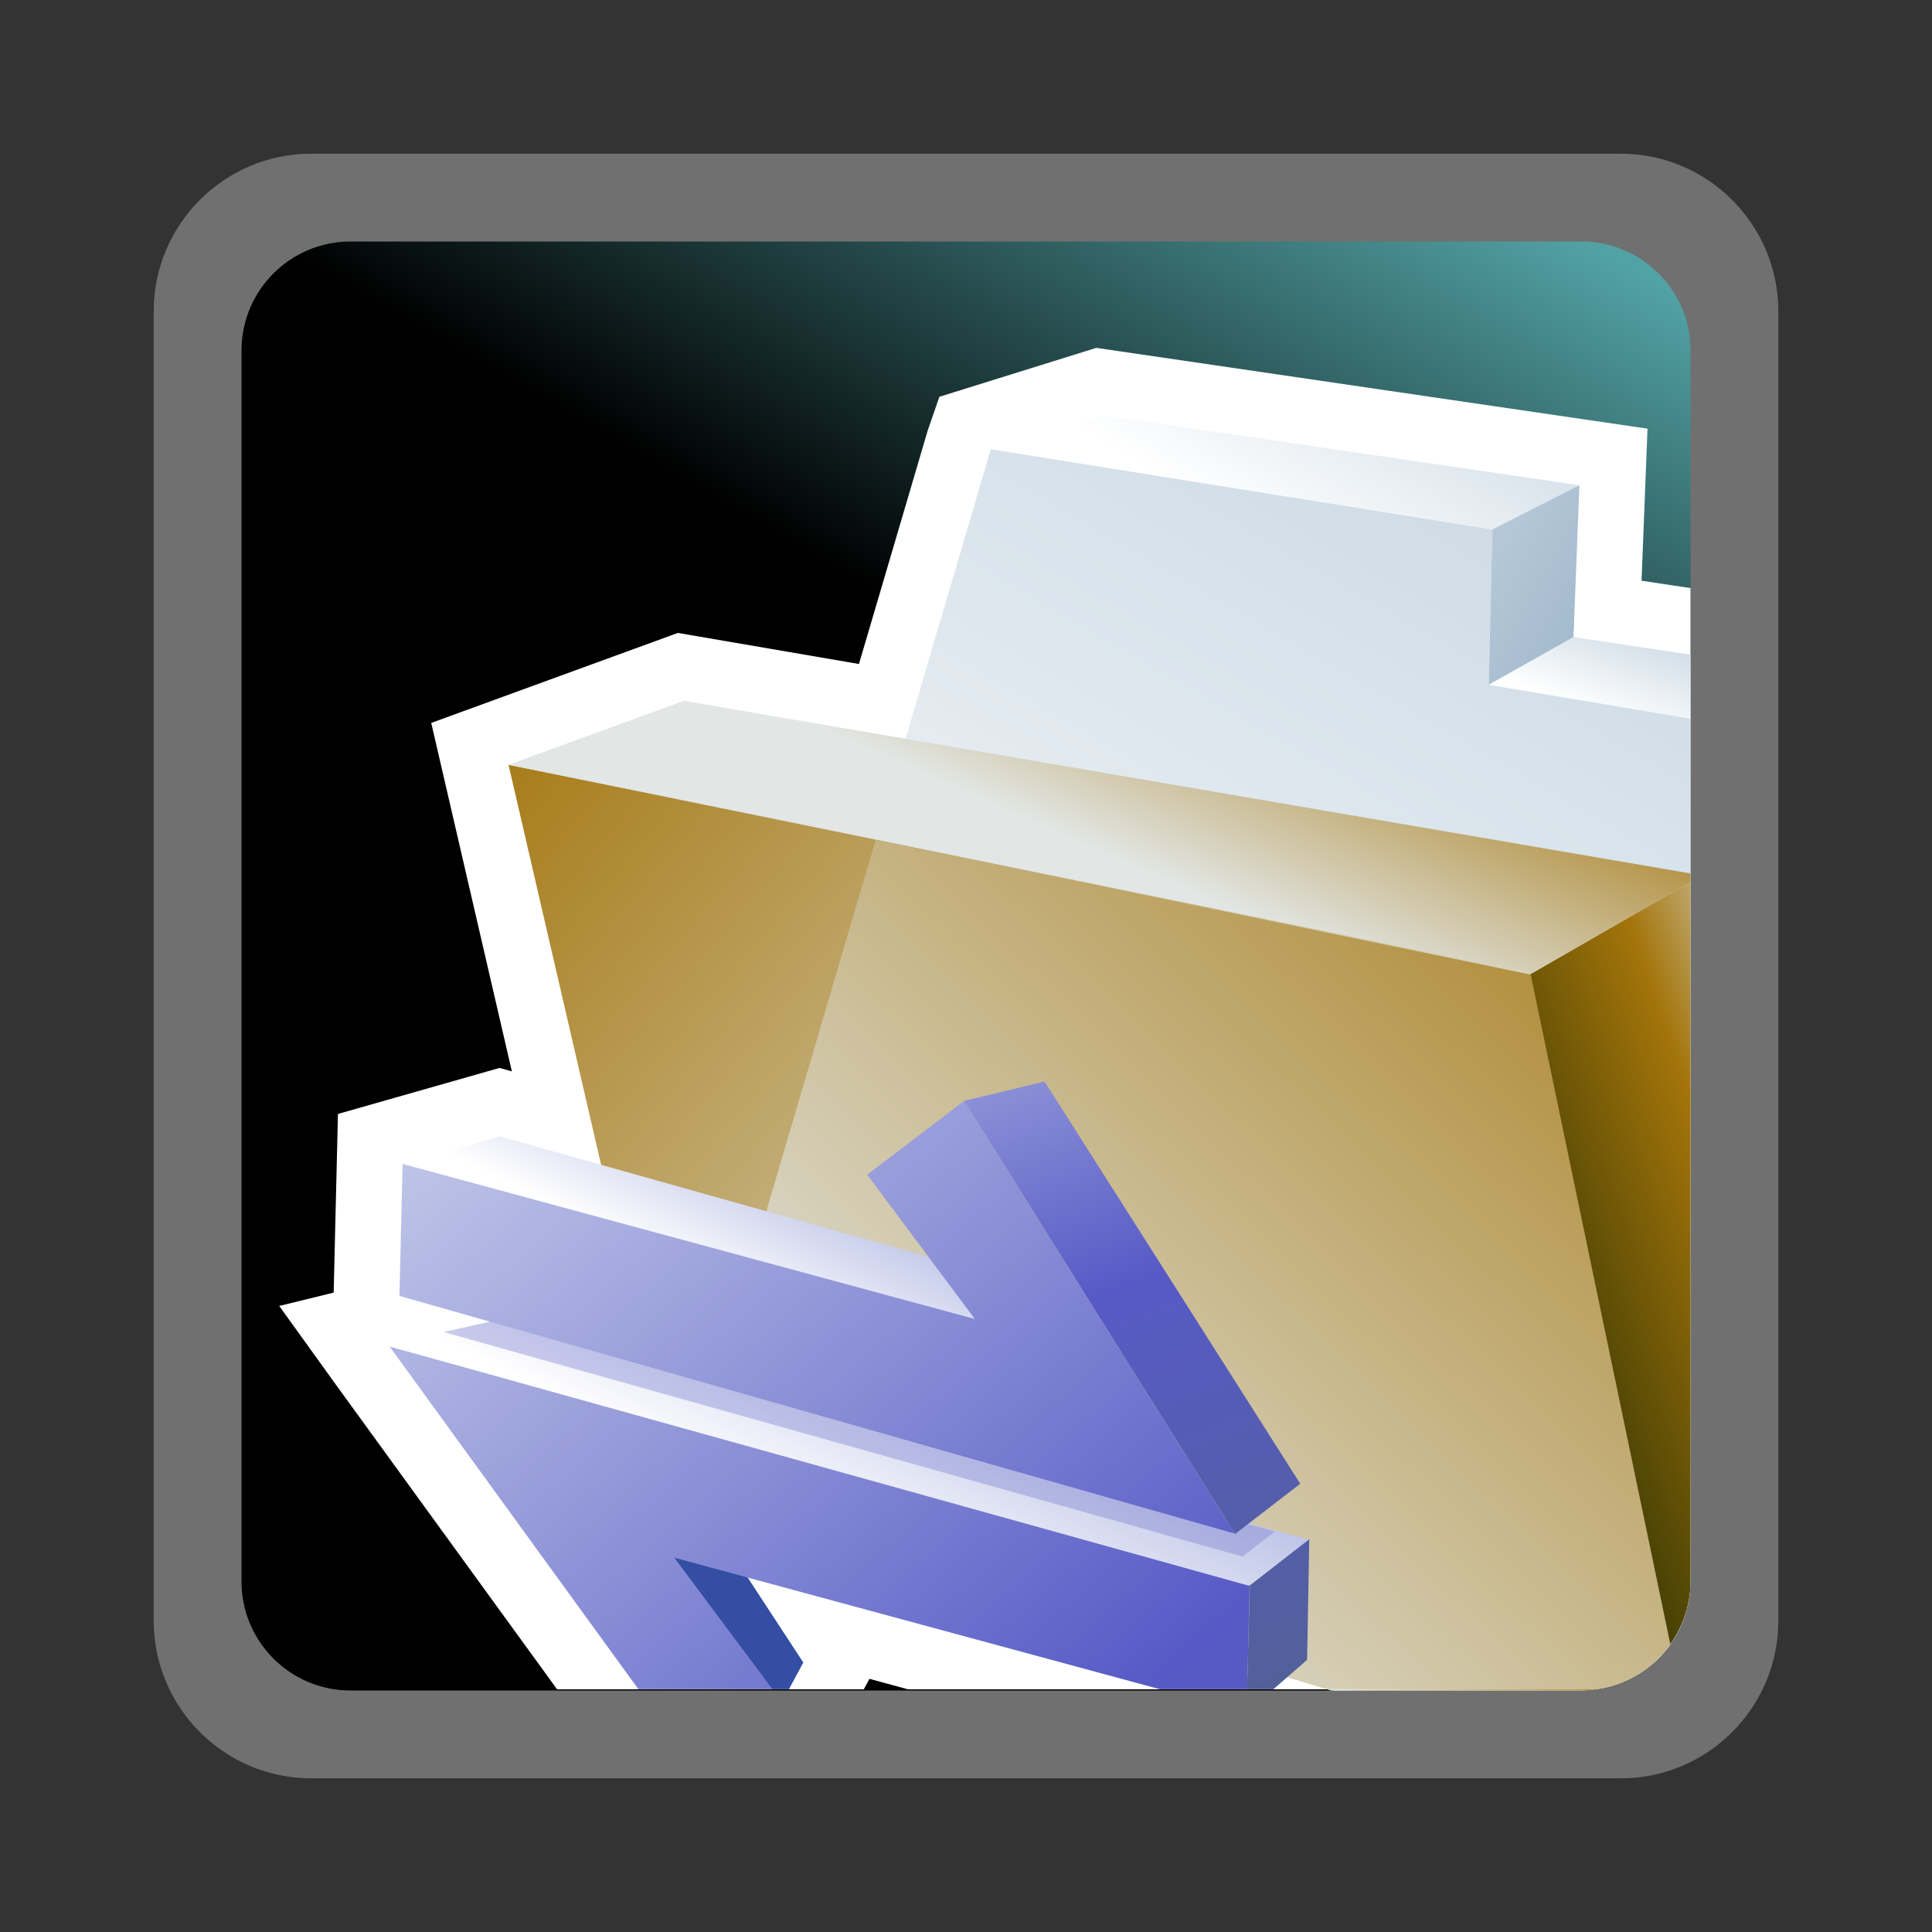 <?xml version="1.0" encoding="UTF-8"?>
<svg xmlns="http://www.w3.org/2000/svg" xmlns:xlink="http://www.w3.org/1999/xlink" contentScriptType="text/ecmascript" width="88" baseProfile="tiny" zoomAndPan="magnify" contentStyleType="text/css" viewBox="0 -1 88 88" height="88" preserveAspectRatio="xMidYMid meet" version="1.1">
    <rect x="0" y="-1" width="88" height="88" fill="#333333" stroke="none"/>
    <g>
        <rect width="88" fill="none" y="-1" height="88"/>
        <path fill="#ffffff" d="M 14.178 6.0 C 10.22 6.0 7.0 9.221 7.0 13.18 L 7.0 72.822 C 7.0 76.78 10.22 80.001 14.178 80.001 L 73.823 80.001 C 77.78 80.001 81.001 76.78 81.001 72.822 L 81.001 13.18 C 81.0 9.221 77.779 6.0 73.822 6.0 L 14.178 6.0 z " fill-opacity="0.3" stroke-opacity="0.3"/>
        <linearGradient x1="-672.395" gradientTransform="matrix(1 0 0 1 694.764 -1744.026)" y1="1824.494" x2="-629.133" gradientUnits="userSpaceOnUse" y2="1749.562" xlink:type="simple" xlink:actuate="onLoad" id="XMLID_19_" xlink:show="other">
            <stop stop-color="#000000" offset="0"/>
            <stop stop-color="#000000" offset="0.646"/>
            <stop stop-color="#52a2a5" offset="0.994"/>
            <stop stop-color="#52a2a5" offset="1"/>
        </linearGradient>
        <path fill="url(#XMLID_19_)" d="M 77.0 71.037 C 77.0 73.777 74.777 76.0 72.037 76.0 L 15.965 76.0 C 13.225 76.0 11.0 73.777 11.0 71.037 L 11.0 14.966 C 11.0 12.223 13.225 10.0 15.965 10.0 L 72.037 10.0 C 74.777 10.0 77.0 12.223 77.0 14.966 L 77.0 71.037 L 77.0 71.037 z "/>
        <g>
            <path fill="#ffffff" d="M 77.0 71.037 L 77.0 25.787 C 76.125 25.655 75.271 25.526 74.771 25.451 C 74.849 23.441 75.042 18.525 75.042 18.525 L 49.936 14.845 L 42.788 17.072 L 42.259 18.6 C 42.259 18.6 40.104 25.916 39.124 29.244 C 36.248 28.751 30.876 27.829 30.876 27.829 L 19.642 31.928 L 23.315 47.8 C 22.966 47.701 22.754 47.643 22.754 47.643 L 15.393 49.739 C 15.393 49.739 15.202 57.713 15.198 57.876 C 13.985 58.176 12.719 58.485 12.719 58.485 L 15.312 62.088 L 25.375 75.947 L 39.345 75.947 C 39.47 75.717 39.564 75.541 39.602 75.468 C 40.157 75.618 40.748 75.781 41.361 75.947 L 72.602 75.947 C 75.072 75.661 77.0 73.585 77.0 71.037 z "/>
            <linearGradient x1="-650.383" gradientTransform="matrix(1 0 0 1 694.764 -1744.026)" y1="1818.83" x2="-622.102" gradientUnits="userSpaceOnUse" y2="1769.847" xlink:type="simple" xlink:actuate="onLoad" id="XMLID_20_" xlink:show="other">
                <stop stop-color="#ffffff" offset="0"/>
                <stop stop-color="#ffffff" offset="0.15"/>
                <stop stop-color="#cfdce6" offset="1"/>
            </linearGradient>
            <path fill="url(#XMLID_20_)" d="M 77.0 71.037 L 77.0 31.728 L 67.811 30.187 L 67.973 23.112 L 45.135 19.447 L 31.091 67.13 L 60.578 75.943 L 72.599 75.943 C 75.072 75.661 77.0 73.585 77.0 71.037 z "/>
            <linearGradient x1="-634.186" gradientTransform="matrix(1 0 0 1 694.764 -1744.026)" y1="1820" x2="-622.164" gradientUnits="userSpaceOnUse" y2="1820" xlink:type="simple" xlink:actuate="onLoad" id="XMLID_21_" xlink:show="other">
                <stop stop-color="#ffffff" offset="0"/>
                <stop stop-color="#ffffff" offset="0.15"/>
                <stop stop-color="#cfdce6" offset="1"/>
            </linearGradient>
            <path fill="url(#XMLID_21_)" d="M 60.578 75.943 L 60.768 76.0 L 72.038 76.0 C 72.229 76.0 72.413 75.965 72.601 75.943 L 60.578 75.943 z "/>
            <linearGradient x1="-633.584" gradientTransform="matrix(1 0 0 1 694.764 -1744.026)" y1="1808.406" x2="-673.867" gradientUnits="userSpaceOnUse" y2="1774.291" xlink:type="simple" xlink:actuate="onLoad" id="XMLID_22_" xlink:show="other">
                <stop stop-color="#e2e6e4" offset="0"/>
                <stop stop-color="#a3740a" offset="1"/>
            </linearGradient>
            <path fill="url(#XMLID_22_)" d="M 76.141 73.825 L 69.655 43.153 L 23.163 33.836 L 30.863 67.107 L 61.512 75.943 L 72.756 75.943 C 74.161 75.739 75.376 74.949 76.141 73.825 z "/>
            <linearGradient x1="-626.089" gradientTransform="matrix(1 0 0 1 694.764 -1744.026)" y1="1821.275" x2="-631.303" gradientUnits="userSpaceOnUse" y2="1816.86" xlink:type="simple" xlink:actuate="onLoad" id="XMLID_23_" xlink:show="other">
                <stop stop-color="#e2e6e4" offset="0"/>
                <stop stop-color="#a3740a" offset="1"/>
            </linearGradient>
            <path fill="url(#XMLID_23_)" d="M 61.512 75.943 L 61.708 76.0 L 72.037 76.0 C 72.281 76.0 72.519 75.979 72.756 75.943 L 61.512 75.943 z "/>
            <linearGradient x1="-608.003" gradientTransform="matrix(1 0 0 1 694.764 -1744.026)" y1="1797.037" x2="-625.013" gradientUnits="userSpaceOnUse" y2="1802.944" xlink:type="simple" xlink:actuate="onLoad" id="XMLID_24_" xlink:show="other">
                <stop stop-color="#e6eef4" offset="0"/>
                <stop stop-color="#a3740a" offset="0.44"/>
                <stop stop-color="#474105" offset="0.94"/>
                <stop stop-color="#474105" offset="1"/>
            </linearGradient>
            <path fill="url(#XMLID_24_)" d="M 76.023 73.967 C 76.628 73.145 77.0 72.137 77.0 71.036 L 77.0 39.173 L 69.656 43.398 L 76.023 73.967 z "/>
            <linearGradient x1="-645.144" gradientTransform="matrix(1 0 0 1 694.764 -1744.026)" y1="1781.578" x2="-639.505" gradientUnits="userSpaceOnUse" y2="1768.799" xlink:type="simple" xlink:actuate="onLoad" id="XMLID_25_" xlink:show="other">
                <stop stop-color="#e2e6e4" offset="0"/>
                <stop stop-color="#a3740a" offset="1"/>
            </linearGradient>
            <polygon fill="url(#XMLID_25_)" points="31.153,30.92 23.161,33.836 69.775,43.333 77,39.173 77,38.785   "/>
            <linearGradient x1="-2216.547" gradientTransform="matrix(1.136 0 0 1.136 2574.788 -3381.541)" y1="2997.553" x2="-2211.255" gradientUnits="userSpaceOnUse" y2="2988.387" xlink:type="simple" xlink:actuate="onLoad" id="XMLID_26_" xlink:show="other">
                <stop stop-color="#ffffff" offset="0"/>
                <stop stop-color="#ffffff" offset="0.05"/>
                <stop stop-color="#cfdce6" offset="1"/>
            </linearGradient>
            <polygon fill="url(#XMLID_26_)" points="71.939,21.101 50.176,17.912 45.176,19.469 67.973,23.112   "/>
            <linearGradient x1="-622.57" gradientTransform="matrix(1 0 0 1 694.764 -1744.026)" y1="1775.562" x2="-621.019" gradientUnits="userSpaceOnUse" y2="1771.35" xlink:type="simple" xlink:actuate="onLoad" id="XMLID_27_" xlink:show="other">
                <stop stop-color="#ffffff" offset="0"/>
                <stop stop-color="#ffffff" offset="0.05"/>
                <stop stop-color="#cfdce6" offset="1"/>
            </linearGradient>
            <polygon fill="url(#XMLID_27_)" points="71.67,28.016 67.811,30.187 77,31.728 77,28.82   "/>
            <linearGradient x1="-2228.976" gradientTransform="matrix(1.136 0 0 1.136 2574.788 -3381.541)" y1="2985.177" x2="-2180.509" gradientUnits="userSpaceOnUse" y2="3010.76" xlink:type="simple" xlink:actuate="onLoad" id="XMLID_28_" xlink:show="other">
                <stop stop-color="#ffffff" offset="0"/>
                <stop stop-color="#cfdce6" offset="0.35"/>
                <stop stop-color="#83a0bb" offset="0.7"/>
                <stop stop-color="#4e657a" offset="1"/>
            </linearGradient>
            <polygon fill="url(#XMLID_28_)" points="67.973,23.112 67.811,30.187 71.67,28.016 71.939,21.101   "/>
            <linearGradient x1="-653.872" gradientTransform="matrix(1 0 0 1 694.764 -1744.026)" y1="1817.404" x2="-615.237" gradientUnits="userSpaceOnUse" y2="1777.258" xlink:type="simple" xlink:actuate="onLoad" id="XMLID_29_" xlink:show="other">
                <stop stop-color="#e2e6e4" offset="0"/>
                <stop stop-color="#a3740a" offset="1"/>
            </linearGradient>
            <path fill="url(#XMLID_29_)" d="M 76.082 73.896 L 69.721 43.389 L 39.886 37.255 L 31.091 67.129 L 60.438 75.942 L 72.752 75.942 C 74.126 75.743 75.314 74.98 76.082 73.896 z "/>
            <linearGradient x1="-630.818" gradientTransform="matrix(1 0 0 1 694.764 -1744.026)" y1="1822.725" x2="-623.303" gradientUnits="userSpaceOnUse" y2="1814.915" xlink:type="simple" xlink:actuate="onLoad" id="XMLID_30_" xlink:show="other">
                <stop stop-color="#e2e6e4" offset="0"/>
                <stop stop-color="#a3740a" offset="1"/>
            </linearGradient>
            <path fill="url(#XMLID_30_)" d="M 60.438 75.943 L 60.625 76.0 L 72.036 76.0 C 72.279 76.0 72.517 75.979 72.751 75.943 L 60.438 75.943 z "/>
            <g>
                <polygon fill="#334ea2" points="36.59,74.727 32.458,68.414 29.753,69.161 35.157,75.943 35.934,75.943    "/>
                <linearGradient x1="-683.101" gradientTransform="matrix(1 0 0 1 694.764 -1744.026)" y1="1781.852" x2="-600.177" gradientUnits="userSpaceOnUse" y2="1876.174" xlink:type="simple" xlink:actuate="onLoad" id="XMLID_31_" xlink:show="other">
                    <stop stop-color="#e6eef4" offset="0"/>
                    <stop stop-color="#575ac6" offset="0.44"/>
                    <stop stop-color="#4e657a" offset="0.94"/>
                    <stop stop-color="#4e657a" offset="1"/>
                </linearGradient>
                <polygon fill="url(#XMLID_31_)" points="52.834,75.943 56.807,75.943 56.926,71.001 17.738,60.321 29.08,75.943 35.186,75.943      30.713,69.95    "/>
                <linearGradient x1="-2234.044" gradientTransform="matrix(1.136 0 0 1.136 2574.925 -3381.541)" y1="3037.064" x2="-2230.343" gradientUnits="userSpaceOnUse" y2="3029.683" xlink:type="simple" xlink:actuate="onLoad" id="XMLID_32_" xlink:show="other">
                    <stop stop-color="#ffffff" offset="0"/>
                    <stop stop-color="#c0c6e8" offset="1"/>
                </linearGradient>
                <polygon fill="url(#XMLID_32_)" points="59.629,69.135 22.819,59.083 17.748,60.333 56.881,71.227    "/>
                <polygon fill="#7b7fd1" fill-opacity="0.4" points="58.066,68.756 22.819,59.083 20.209,59.672 56.598,69.9    "/>
                <linearGradient x1="-651.165" gradientTransform="matrix(1 0 0 1 694.764 -1744.026)" y1="1778.368" x2="-629.735" gradientUnits="userSpaceOnUse" y2="1834.343" xlink:type="simple" xlink:actuate="onLoad" id="XMLID_33_" xlink:show="other">
                    <stop stop-color="#e6eef4" offset="0"/>
                    <stop stop-color="#575ac6" offset="0.44"/>
                    <stop stop-color="#4e657a" offset="0.94"/>
                    <stop stop-color="#4e657a" offset="1"/>
                </linearGradient>
                <polygon fill="url(#XMLID_33_)" points="59.537,74.604 59.635,69.109 56.93,71.215 56.802,75.943 57.999,75.943    "/>
                <linearGradient x1="-2238.883" gradientTransform="matrix(1.136 0 0 1.136 2574.925 -3381.541)" y1="3026.981" x2="-2236.473" gradientUnits="userSpaceOnUse" y2="3022.161" xlink:type="simple" xlink:actuate="onLoad" id="XMLID_34_" xlink:show="other">
                    <stop stop-color="#ffffff" offset="0"/>
                    <stop stop-color="#c0c6e8" offset="1"/>
                </linearGradient>
                <polygon fill="url(#XMLID_34_)" points="43.102,56.473 22.758,50.758 18.338,52.016 45.404,59.778    "/>
                <linearGradient x1="-2229.447" gradientTransform="matrix(1.136 0 0 1.136 2574.925 -3381.541)" y1="3003.163" x2="-2208.775" gradientUnits="userSpaceOnUse" y2="3057.16" xlink:type="simple" xlink:actuate="onLoad" id="XMLID_35_" xlink:show="other">
                    <stop stop-color="#e6eef4" offset="0"/>
                    <stop stop-color="#575ac6" offset="0.44"/>
                    <stop stop-color="#4e657a" offset="0.94"/>
                    <stop stop-color="#4e657a" offset="1"/>
                </linearGradient>
                <polygon fill="url(#XMLID_35_)" points="47.578,48.262 43.912,49.145 56.256,68.872 59.225,66.583    "/>
                <linearGradient x1="-2253.11" gradientTransform="matrix(1.136 0 0 1.136 2574.925 -3381.541)" y1="3006.236" x2="-2178.609" gradientUnits="userSpaceOnUse" y2="3090.977" xlink:type="simple" xlink:actuate="onLoad" id="XMLID_36_" xlink:show="other">
                    <stop stop-color="#e6eef4" offset="0"/>
                    <stop stop-color="#575ac6" offset="0.44"/>
                    <stop stop-color="#4e657a" offset="0.94"/>
                    <stop stop-color="#4e657a" offset="1"/>
                </linearGradient>
                <polygon fill="url(#XMLID_36_)" points="39.499,52.505 44.403,59.079 18.338,52.016 18.194,58.027 56.242,68.855 43.912,49.145         "/>
            </g>
        </g>
    </g>
</svg>
